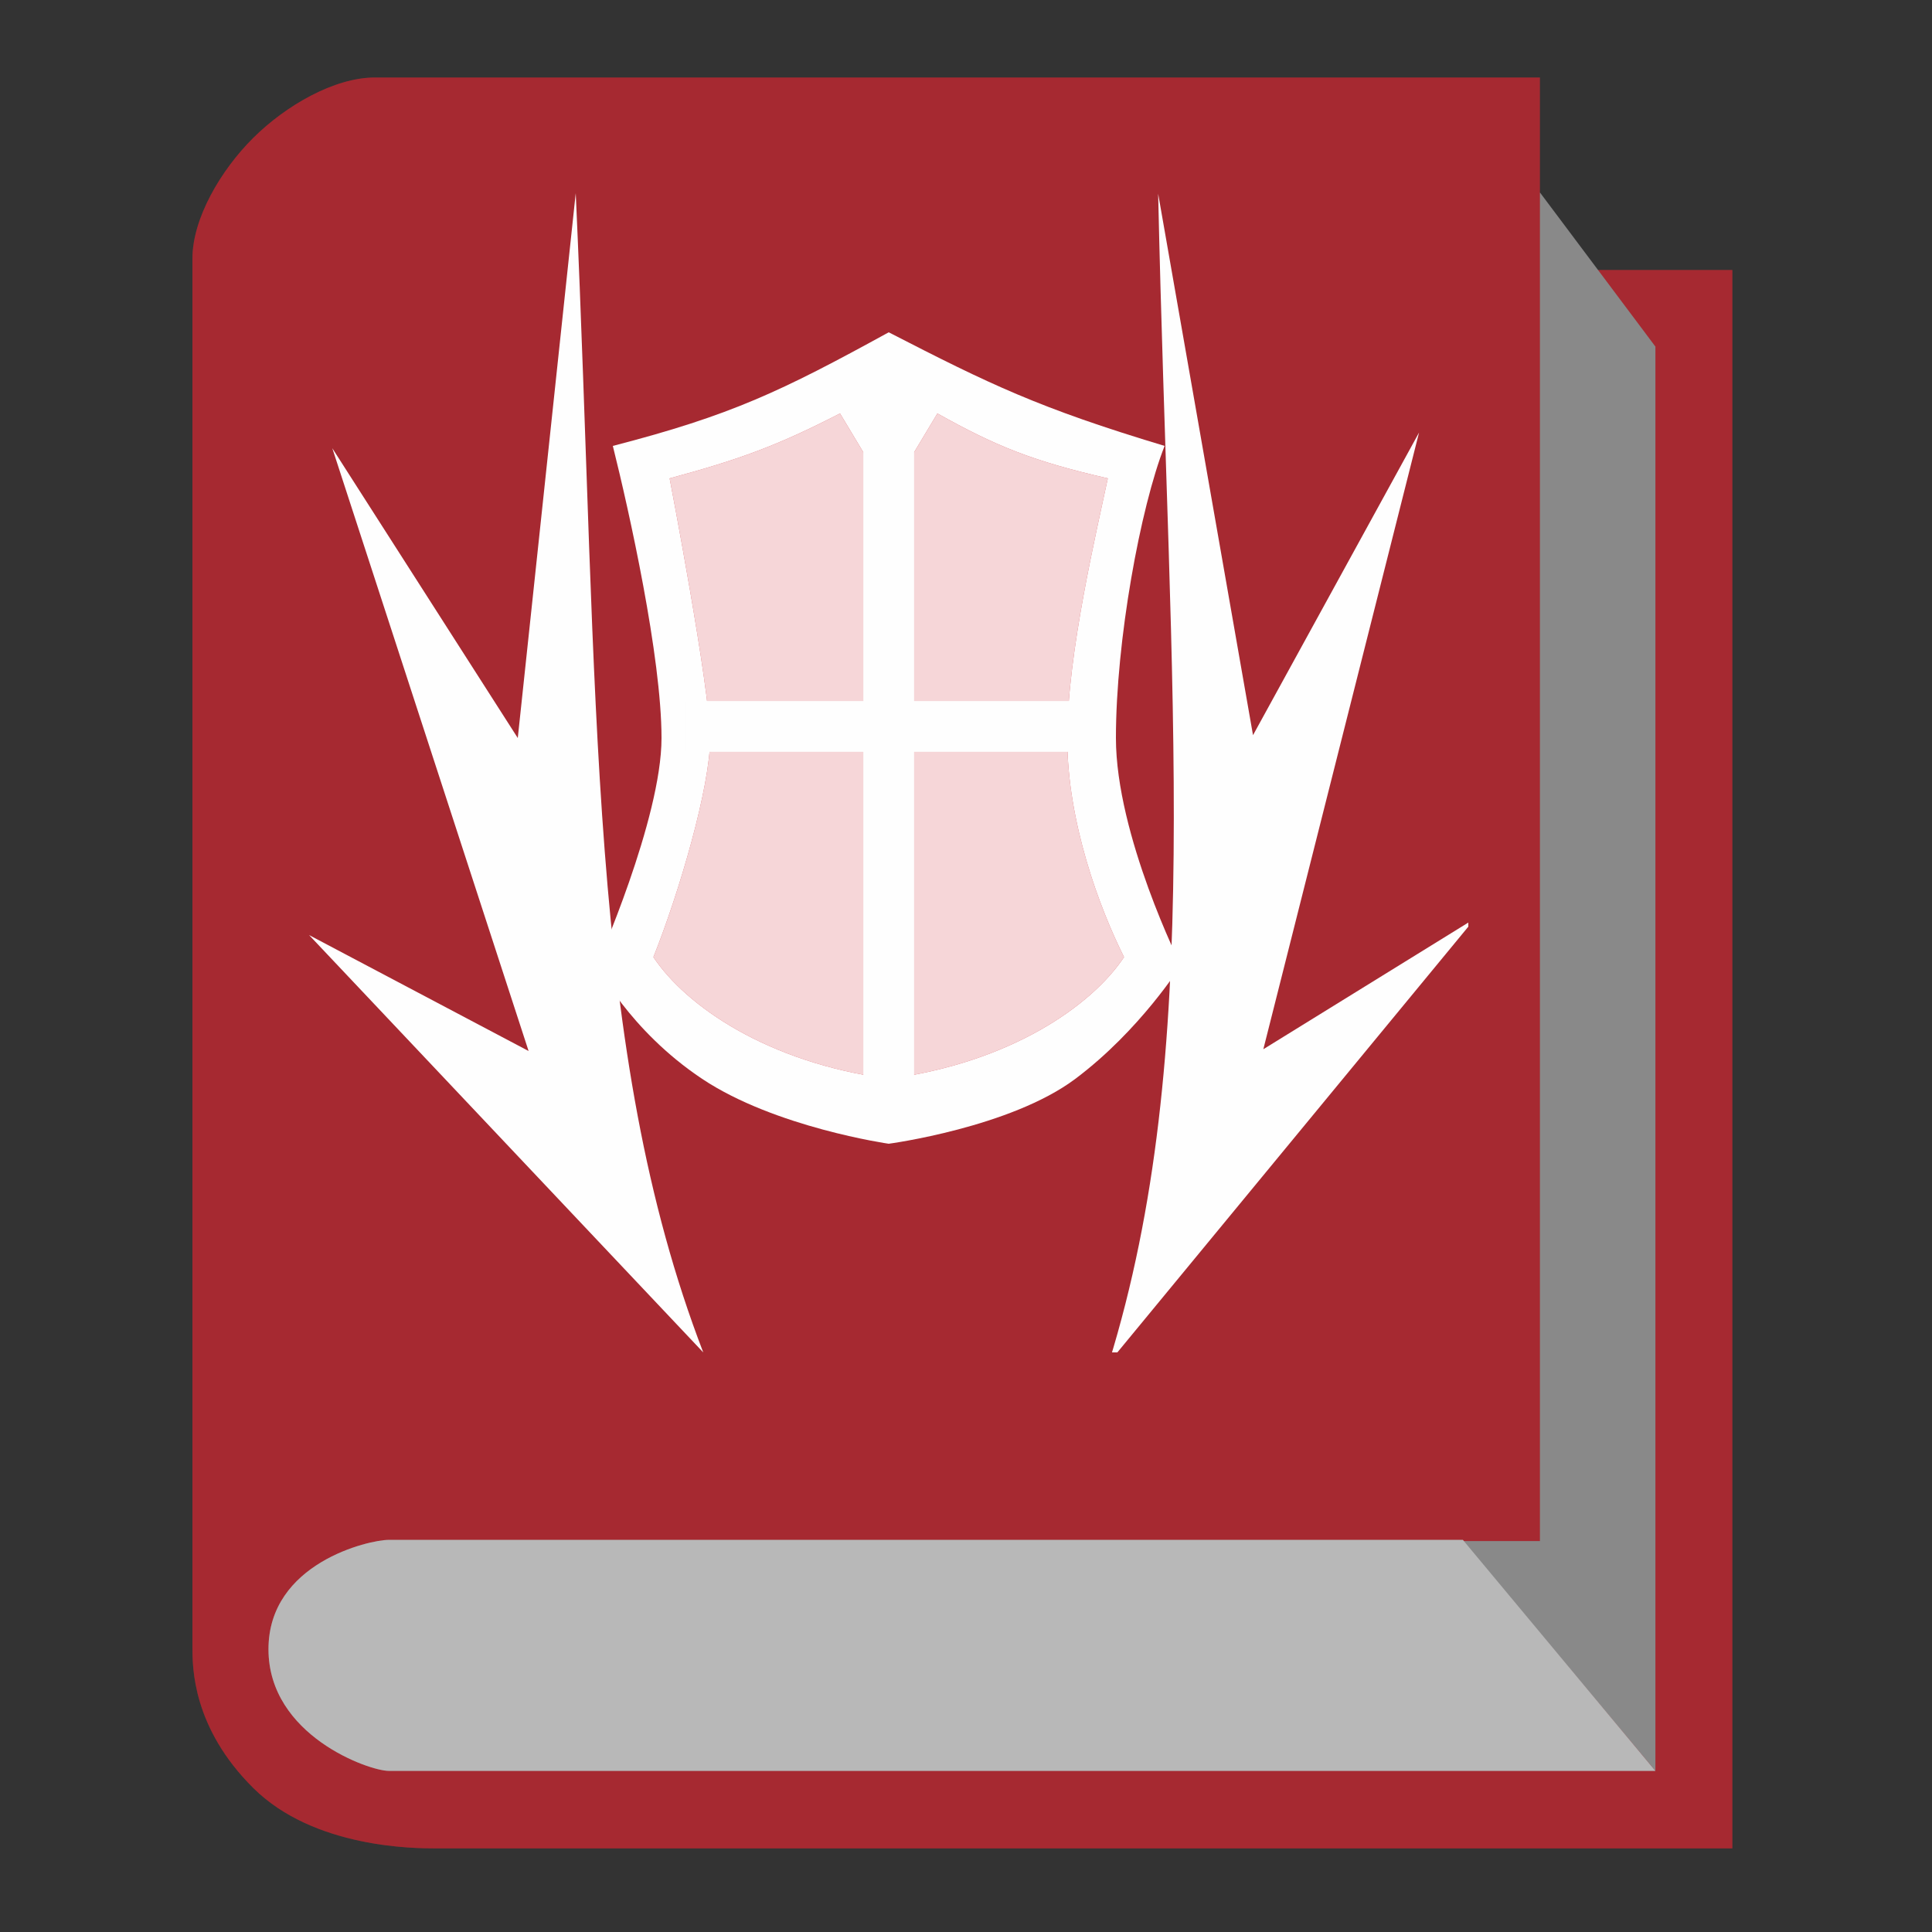 <svg fill="none" viewBox="0 0 50 50" id="shield_bash" xmlns="http://www.w3.org/2000/svg"><rect x="0" y="0" width="50" height="50" fill="#333333" stroke="none"/><g clip-path="url(#awxa)"><path d="M9.7 2.006h30.152v2.99l.996 1.992h3.985v40.848h-33.56c-.524 0-3.145 0-4.718-1.562C4.98 44.71 4.98 43.149 4.98 42.628V6.693c0-1.041.735-2.291 1.574-3.124.839-.834 2.097-1.563 3.146-1.563Z" fill="#D0333D"/><path d="M9.7 2.006h30.152v2.99l.996 1.992h3.985v40.848h-33.56c-.524 0-3.145 0-4.718-1.562C4.98 44.71 4.98 43.149 4.98 42.628V6.693c0-1.041.735-2.291 1.574-3.124.839-.834 2.097-1.563 3.146-1.563Z" fill="#000" fill-opacity=".2"/><path d="M42.84 8.967 39.853 4.98v34.902h-1.993l4.982 5.947V8.967Z" fill="#898989"/><path d="M10.056 39.852h27.803l4.982 5.978H10.056c-.503 0-3.108-.915-3.108-3.148s2.605-2.83 3.107-2.83Z" fill="#898989"/><path d="M10.056 39.852h27.803l4.982 5.978H10.056c-.503 0-3.108-.915-3.108-3.148s2.605-2.83 3.107-2.83Z" fill="#fff" fill-opacity=".4"/><g clip-path="url(#awxb)"><g clip-path="url(#awxc)"><path d="M23 8.6c-2.786 1.529-4.075 2.148-7.14 2.94.42 1.68 1.26 5.46 1.26 7.56 0 2.1-1.68 5.88-1.68 5.88s.84 1.68 2.73 2.94C20.06 29.18 23 29.6 23 29.6s3.15-.42 4.83-1.68c1.68-1.26 2.73-2.94 2.73-2.94s-1.68-3.36-1.68-5.88.633-5.967 1.26-7.56c-3.259-.981-4.52-1.593-7.14-2.94Z" fill="#FEFEFE"/><path d="m23 12.8-1.26-2.1c-1.628.836-2.588 1.186-4.41 1.68 0 0 1.05 5.46 1.05 6.72 0 1.26-.798 3.99-1.47 5.67.84 1.26 2.94 2.73 6.09 3.15 3.15-.42 5.25-1.89 6.09-3.15-.63-1.26-1.47-3.486-1.47-5.67 0-2.184.77-5.39 1.05-6.72-1.924-.442-2.879-.822-4.41-1.68L23 12.8Z" fill="#D0333D"/><path d="m23 12.8-1.26-2.1c-1.628.836-2.588 1.186-4.41 1.68 0 0 1.05 5.46 1.05 6.72 0 1.26-.798 3.99-1.47 5.67.84 1.26 2.94 2.73 6.09 3.15 3.15-.42 5.25-1.89 6.09-3.15-.63-1.26-1.47-3.486-1.47-5.67 0-2.184.77-5.39 1.05-6.72-1.924-.442-2.879-.822-4.41-1.68L23 12.8Z" fill="#fff" fill-opacity=".8"/><path d="m23 17.84-.84 1.089.84 1.011.84-1.011L23 17.84Z" fill="#D0333D"/><path d="m23 17.84-.84 1.089.84 1.011.84-1.011L23 17.84Z" fill="#fff" fill-opacity=".8"/></g><path d="M17.75 18.8h10.172M23 9.613v18.703" stroke="#FEFEFE" stroke-width="1.313"/><path d="M8 24.2 18.2 35c-3-7.8-2.7-16.8-3.3-30l-1.5 14.1-4.8-7.5 5.08 15.6-5.68-3ZM38.178 23.766l-9.48 11.5c2.476-8.01 1.567-16.998 1.275-30.252l2.455 14.012 4.297-7.832-4.03 15.96 5.483-3.388Z" fill="#FEFEFE"/></g></g><defs><clipPath id="awxa"><path fill="#fff" transform="matrix(-1 0 0 1 50 0)" d="M0 0h50v50H0z"/></clipPath><clipPath id="awxb"><path fill="#fff" transform="matrix(-1 0 0 1 38 5)" d="M0 0h30v30H0z"/></clipPath><clipPath id="awxc"><path fill="#fff" transform="translate(12.5 8.6)" d="M0 0h21v21H0z"/></clipPath></defs></svg>